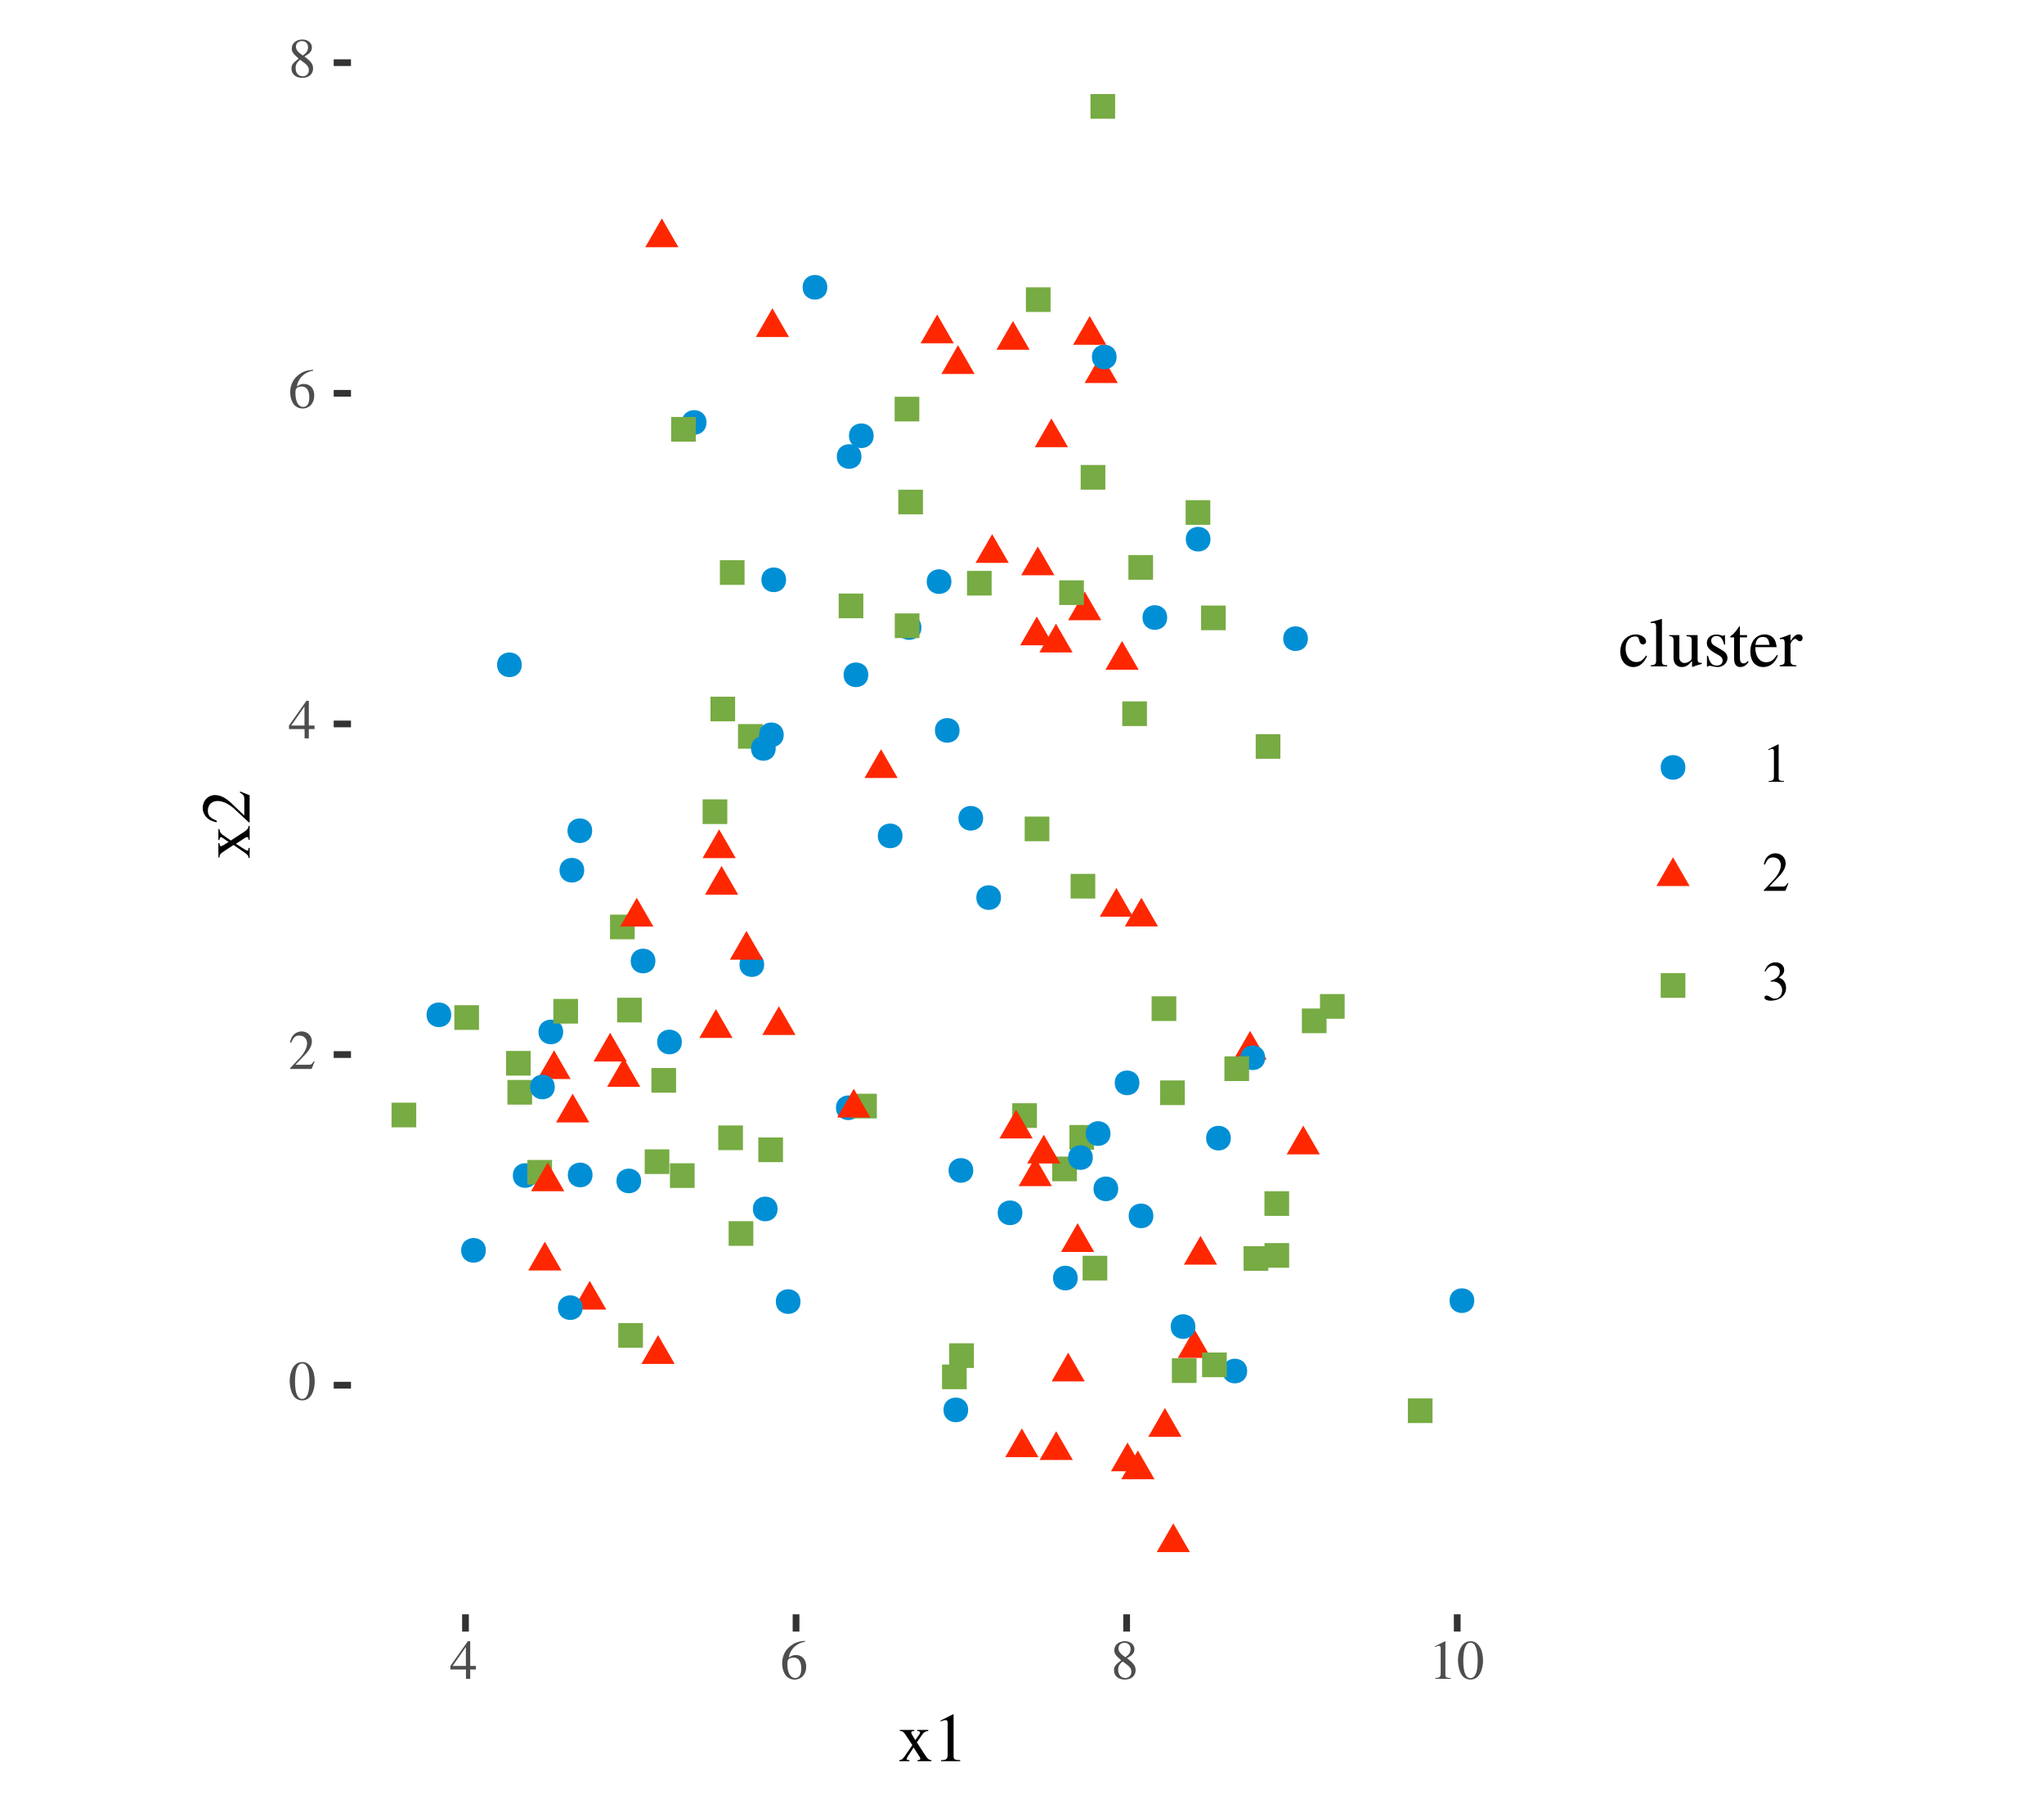 <?xml version="1.0" encoding="UTF-8"?>
<svg xmlns="http://www.w3.org/2000/svg" xmlns:xlink="http://www.w3.org/1999/xlink" width="324pt" height="288pt" viewBox="0 0 324 288" version="1.1">
<defs>
<g>
<symbol overflow="visible" id="glyph0-0">
<path style="stroke:none;" d=""/>
</symbol>
<symbol overflow="visible" id="glyph0-1">
<path style="stroke:none;" d="M 4.188 -2.906 C 4.188 -4.703 3.391 -5.953 2.234 -5.953 C 1.75 -5.953 1.375 -5.797 1.062 -5.484 C 0.547 -5 0.219 -3.984 0.219 -2.953 C 0.219 -2 0.5 -0.969 0.922 -0.469 C 1.234 -0.094 1.688 0.125 2.203 0.125 C 2.641 0.125 3.031 -0.031 3.344 -0.328 C 3.859 -0.812 4.188 -1.844 4.188 -2.906 Z M 3.344 -2.891 C 3.344 -1.047 2.953 -0.109 2.203 -0.109 C 1.438 -0.109 1.062 -1.047 1.062 -2.875 C 1.062 -4.734 1.453 -5.719 2.203 -5.719 C 2.953 -5.719 3.344 -4.719 3.344 -2.891 Z M 3.344 -2.891 "/>
</symbol>
<symbol overflow="visible" id="glyph0-2">
<path style="stroke:none;" d="M 4.172 -1.203 L 4.062 -1.25 C 3.734 -0.75 3.625 -0.672 3.234 -0.672 L 1.125 -0.672 L 2.609 -2.219 C 3.391 -3.031 3.734 -3.703 3.734 -4.391 C 3.734 -5.266 3.016 -5.953 2.109 -5.953 C 1.625 -5.953 1.156 -5.75 0.828 -5.406 C 0.547 -5.109 0.422 -4.828 0.266 -4.203 L 0.453 -4.156 C 0.812 -5.016 1.125 -5.297 1.734 -5.297 C 2.469 -5.297 2.969 -4.797 2.969 -4.062 C 2.969 -3.375 2.562 -2.547 1.828 -1.766 L 0.266 -0.109 L 0.266 0 L 3.688 0 Z M 4.172 -1.203 "/>
</symbol>
<symbol overflow="visible" id="glyph0-3">
<path style="stroke:none;" d="M 4.156 -1.469 L 4.156 -2.031 L 3.25 -2.031 L 3.25 -5.953 L 2.875 -5.953 L 0.109 -2.031 L 0.109 -1.469 L 2.578 -1.469 L 2.578 0 L 3.25 0 L 3.25 -1.469 Z M 2.562 -2.031 L 0.453 -2.031 L 2.562 -5.047 Z M 2.562 -2.031 "/>
</symbol>
<symbol overflow="visible" id="glyph0-4">
<path style="stroke:none;" d="M 4.109 -1.922 C 4.109 -3.047 3.469 -3.766 2.469 -3.766 C 2.078 -3.766 1.891 -3.703 1.344 -3.375 C 1.578 -4.703 2.562 -5.641 3.938 -5.875 L 3.922 -6.016 C 2.922 -5.922 2.406 -5.766 1.766 -5.312 C 0.812 -4.641 0.297 -3.641 0.297 -2.453 C 0.297 -1.688 0.531 -0.922 0.922 -0.469 C 1.25 -0.094 1.719 0.125 2.266 0.125 C 3.359 0.125 4.109 -0.719 4.109 -1.922 Z M 3.328 -1.625 C 3.328 -0.656 2.984 -0.125 2.359 -0.125 C 1.594 -0.125 1.125 -0.953 1.125 -2.312 C 1.125 -2.766 1.188 -3.016 1.359 -3.141 C 1.547 -3.281 1.828 -3.359 2.125 -3.359 C 2.891 -3.359 3.328 -2.734 3.328 -1.625 Z M 3.328 -1.625 "/>
</symbol>
<symbol overflow="visible" id="glyph0-5">
<path style="stroke:none;" d="M 3.922 -1.359 C 3.922 -2.047 3.609 -2.469 2.547 -3.266 C 3.422 -3.734 3.734 -4.094 3.734 -4.703 C 3.734 -5.422 3.094 -5.953 2.219 -5.953 C 1.266 -5.953 0.547 -5.359 0.547 -4.562 C 0.547 -3.984 0.719 -3.734 1.641 -2.922 C 0.688 -2.203 0.5 -1.922 0.5 -1.328 C 0.5 -0.469 1.188 0.125 2.188 0.125 C 3.234 0.125 3.922 -0.453 3.922 -1.359 Z M 3.25 -1.094 C 3.25 -0.516 2.844 -0.125 2.281 -0.125 C 1.609 -0.125 1.156 -0.641 1.156 -1.406 C 1.156 -1.969 1.359 -2.328 1.859 -2.75 L 2.391 -2.359 C 3.031 -1.906 3.25 -1.578 3.25 -1.094 Z M 3.125 -4.703 C 3.125 -4.203 2.875 -3.812 2.375 -3.469 C 2.328 -3.453 2.328 -3.453 2.297 -3.422 C 1.516 -3.938 1.203 -4.344 1.203 -4.828 C 1.203 -5.344 1.594 -5.703 2.141 -5.703 C 2.75 -5.703 3.125 -5.312 3.125 -4.703 Z M 3.125 -4.703 "/>
</symbol>
<symbol overflow="visible" id="glyph0-6">
<path style="stroke:none;" d="M 3.469 0 L 3.469 -0.125 C 2.766 -0.141 2.625 -0.234 2.625 -0.656 L 2.625 -5.922 L 2.562 -5.953 L 0.969 -5.141 L 0.969 -5.016 C 1.078 -5.062 1.172 -5.109 1.219 -5.125 C 1.375 -5.188 1.516 -5.219 1.609 -5.219 C 1.797 -5.219 1.875 -5.078 1.875 -4.797 L 1.875 -0.812 C 1.875 -0.531 1.797 -0.328 1.656 -0.25 C 1.531 -0.172 1.406 -0.141 1.031 -0.125 L 1.031 0 Z M 3.469 0 "/>
</symbol>
<symbol overflow="visible" id="glyph0-7">
<path style="stroke:none;" d="M 3.797 -1.922 C 3.797 -2.375 3.656 -2.781 3.406 -3.062 C 3.234 -3.25 3.062 -3.359 2.672 -3.531 C 3.281 -3.938 3.5 -4.266 3.5 -4.734 C 3.5 -5.453 2.938 -5.953 2.125 -5.953 C 1.688 -5.953 1.297 -5.797 0.984 -5.516 C 0.719 -5.281 0.594 -5.047 0.391 -4.516 L 0.531 -4.484 C 0.891 -5.125 1.281 -5.422 1.844 -5.422 C 2.406 -5.422 2.812 -5.031 2.812 -4.484 C 2.812 -4.156 2.672 -3.844 2.453 -3.625 C 2.188 -3.359 1.938 -3.234 1.344 -3.016 L 1.344 -2.906 C 1.859 -2.906 2.062 -2.891 2.281 -2.812 C 2.828 -2.609 3.172 -2.109 3.172 -1.5 C 3.172 -0.766 2.672 -0.188 2.016 -0.188 C 1.781 -0.188 1.594 -0.25 1.281 -0.469 C 1.016 -0.625 0.859 -0.688 0.719 -0.688 C 0.516 -0.688 0.375 -0.562 0.375 -0.375 C 0.375 -0.078 0.75 0.125 1.375 0.125 C 2.047 0.125 2.75 -0.109 3.156 -0.469 C 3.578 -0.828 3.797 -1.344 3.797 -1.922 Z M 3.797 -1.922 "/>
</symbol>
<symbol overflow="visible" id="glyph1-0">
<path style="stroke:none;" d=""/>
</symbol>
<symbol overflow="visible" id="glyph1-1">
<path style="stroke:none;" d="M 5.266 0 L 5.266 -0.172 C 4.922 -0.172 4.703 -0.344 4.359 -0.828 L 2.953 -2.984 L 3.875 -4.297 C 4.078 -4.594 4.406 -4.781 4.766 -4.781 L 4.766 -4.953 L 3.031 -4.953 L 3.031 -4.781 C 3.359 -4.766 3.469 -4.703 3.469 -4.547 C 3.469 -4.406 3.328 -4.172 3.062 -3.828 C 3 -3.766 2.875 -3.562 2.734 -3.344 L 2.578 -3.562 C 2.266 -4.031 2.062 -4.406 2.062 -4.547 C 2.062 -4.703 2.219 -4.781 2.547 -4.781 L 2.547 -4.953 L 0.266 -4.953 L 0.266 -4.781 L 0.359 -4.781 C 0.688 -4.781 0.875 -4.641 1.203 -4.125 L 2.25 -2.547 L 0.984 -0.719 C 0.656 -0.281 0.547 -0.203 0.188 -0.172 L 0.188 0 L 1.781 0 L 1.781 -0.172 C 1.469 -0.172 1.344 -0.219 1.344 -0.359 C 1.344 -0.422 1.422 -0.594 1.562 -0.812 L 2.438 -2.172 L 3.438 -0.625 C 3.469 -0.562 3.5 -0.5 3.5 -0.422 C 3.5 -0.234 3.422 -0.188 3.062 -0.172 L 3.062 0 Z M 5.266 0 "/>
</symbol>
<symbol overflow="visible" id="glyph1-2">
<path style="stroke:none;" d="M 4.328 0 L 4.328 -0.172 C 3.469 -0.172 3.281 -0.281 3.281 -0.812 L 3.281 -7.406 L 3.203 -7.438 L 1.219 -6.438 L 1.219 -6.281 C 1.359 -6.344 1.469 -6.375 1.516 -6.406 C 1.719 -6.484 1.906 -6.516 2.016 -6.516 C 2.25 -6.516 2.344 -6.359 2.344 -6 L 2.344 -1.016 C 2.344 -0.656 2.25 -0.406 2.078 -0.312 C 1.906 -0.203 1.766 -0.172 1.297 -0.172 L 1.297 0 Z M 4.328 0 "/>
</symbol>
<symbol overflow="visible" id="glyph1-3">
<path style="stroke:none;" d="M 4.531 -1.609 L 4.375 -1.719 C 3.844 -0.953 3.453 -0.688 2.828 -0.688 C 1.812 -0.688 1.125 -1.562 1.125 -2.828 C 1.125 -3.969 1.734 -4.734 2.625 -4.734 C 3.016 -4.734 3.156 -4.625 3.266 -4.219 L 3.328 -3.969 C 3.422 -3.656 3.625 -3.469 3.859 -3.469 C 4.141 -3.469 4.375 -3.672 4.375 -3.922 C 4.375 -4.547 3.609 -5.062 2.688 -5.062 C 2.172 -5.062 1.641 -4.859 1.203 -4.5 C 0.609 -4 0.281 -3.25 0.281 -2.328 C 0.281 -0.906 1.141 0.109 2.359 0.109 C 2.844 0.109 3.25 -0.047 3.625 -0.359 C 3.953 -0.609 4.188 -0.938 4.531 -1.609 Z M 4.531 -1.609 "/>
</symbol>
<symbol overflow="visible" id="glyph1-4">
<path style="stroke:none;" d="M 2.828 0 L 2.828 -0.172 C 2.125 -0.203 2 -0.312 2 -0.922 L 2 -7.484 L 1.953 -7.516 C 1.391 -7.328 0.969 -7.219 0.203 -7.031 L 0.203 -6.859 L 0.281 -6.859 C 0.391 -6.859 0.531 -6.875 0.609 -6.875 C 0.969 -6.875 1.078 -6.719 1.078 -6.203 L 1.078 -0.953 C 1.078 -0.359 0.922 -0.219 0.234 -0.172 L 0.234 0 Z M 2.828 0 "/>
</symbol>
<symbol overflow="visible" id="glyph1-5">
<path style="stroke:none;" d="M 5.266 -0.391 L 5.266 -0.547 L 5.219 -0.547 C 4.703 -0.547 4.594 -0.672 4.594 -1.172 L 4.594 -4.953 L 2.844 -4.953 L 2.844 -4.766 C 3.531 -4.734 3.656 -4.625 3.656 -4.062 L 3.656 -1.484 C 3.656 -1.188 3.609 -1.016 3.469 -0.922 C 3.172 -0.656 2.828 -0.531 2.484 -0.531 C 2.062 -0.531 1.703 -0.906 1.703 -1.359 L 1.703 -4.953 L 0.094 -4.953 L 0.094 -4.797 C 0.625 -4.766 0.781 -4.594 0.781 -4.094 L 0.781 -1.312 C 0.781 -0.453 1.312 0.109 2.109 0.109 C 2.516 0.109 2.953 -0.062 3.25 -0.359 L 3.719 -0.844 L 3.719 0.078 L 3.766 0.094 C 4.312 -0.125 4.703 -0.234 5.266 -0.391 Z M 5.266 -0.391 "/>
</symbol>
<symbol overflow="visible" id="glyph1-6">
<path style="stroke:none;" d="M 3.828 -1.297 C 3.828 -1.844 3.578 -2.219 2.906 -2.609 L 1.719 -3.312 C 1.406 -3.484 1.25 -3.766 1.25 -4.062 C 1.25 -4.516 1.578 -4.812 2.094 -4.812 C 2.719 -4.812 3.047 -4.438 3.297 -3.453 L 3.469 -3.453 L 3.422 -4.953 L 3.297 -4.953 L 3.281 -4.922 C 3.172 -4.844 3.172 -4.844 3.125 -4.844 C 3.062 -4.844 2.953 -4.859 2.828 -4.922 C 2.594 -5 2.344 -5.047 2.078 -5.047 C 1.172 -5.047 0.562 -4.5 0.562 -3.703 C 0.562 -3.078 0.906 -2.656 1.844 -2.109 L 2.484 -1.75 C 2.875 -1.531 3.062 -1.266 3.062 -0.922 C 3.062 -0.438 2.703 -0.125 2.141 -0.125 C 1.391 -0.125 1 -0.547 0.75 -1.672 L 0.578 -1.672 L 0.578 0.047 L 0.719 0.047 C 0.797 -0.062 0.844 -0.094 0.969 -0.094 C 1.094 -0.094 1.203 -0.062 1.469 0 C 1.781 0.062 2.062 0.109 2.281 0.109 C 3.125 0.109 3.828 -0.531 3.828 -1.297 Z M 3.828 -1.297 "/>
</symbol>
<symbol overflow="visible" id="glyph1-7">
<path style="stroke:none;" d="M 3.062 -0.719 L 2.922 -0.844 C 2.688 -0.562 2.516 -0.469 2.266 -0.469 C 1.859 -0.469 1.688 -0.75 1.688 -1.453 L 1.688 -4.594 L 2.812 -4.594 L 2.812 -4.953 L 1.688 -4.953 L 1.688 -6.219 C 1.688 -6.344 1.672 -6.375 1.609 -6.375 C 1.547 -6.266 1.469 -6.156 1.391 -6.062 C 0.984 -5.453 0.609 -5.047 0.328 -4.891 C 0.203 -4.812 0.141 -4.734 0.141 -4.672 C 0.141 -4.641 0.156 -4.625 0.188 -4.594 L 0.766 -4.594 L 0.766 -1.281 C 0.766 -0.359 1.094 0.109 1.734 0.109 C 2.281 0.109 2.703 -0.156 3.062 -0.719 Z M 3.062 -0.719 "/>
</symbol>
<symbol overflow="visible" id="glyph1-8">
<path style="stroke:none;" d="M 4.656 -1.734 L 4.484 -1.797 C 3.953 -0.969 3.484 -0.656 2.781 -0.656 C 2.172 -0.656 1.719 -0.938 1.391 -1.531 C 1.172 -1.953 1.094 -2.344 1.062 -3.047 L 4.453 -3.047 C 4.359 -3.766 4.25 -4.078 3.984 -4.438 C 3.656 -4.828 3.141 -5.062 2.578 -5.062 C 1.203 -5.062 0.281 -3.953 0.281 -2.359 C 0.281 -0.844 1.062 0.109 2.328 0.109 C 3.391 0.109 4.203 -0.531 4.656 -1.734 Z M 3.328 -3.406 L 1.094 -3.406 C 1.203 -4.266 1.578 -4.656 2.25 -4.656 C 2.922 -4.656 3.188 -4.359 3.328 -3.406 Z M 3.328 -3.406 "/>
</symbol>
<symbol overflow="visible" id="glyph1-9">
<path style="stroke:none;" d="M 3.688 -4.484 C 3.688 -4.844 3.453 -5.062 3.078 -5.062 C 2.625 -5.062 2.297 -4.812 1.766 -4.031 L 1.766 -5.031 L 1.703 -5.062 C 1.125 -4.812 0.719 -4.672 0.078 -4.469 L 0.078 -4.297 C 0.234 -4.328 0.328 -4.328 0.469 -4.328 C 0.734 -4.328 0.844 -4.156 0.844 -3.672 L 0.844 -0.922 C 0.844 -0.375 0.766 -0.297 0.062 -0.172 L 0.062 0 L 2.688 0 L 2.688 -0.172 C 1.953 -0.203 1.766 -0.359 1.766 -0.984 L 1.766 -3.469 C 1.766 -3.812 2.234 -4.359 2.531 -4.359 C 2.594 -4.359 2.688 -4.312 2.812 -4.203 C 2.984 -4.047 3.109 -3.984 3.25 -3.984 C 3.516 -3.984 3.688 -4.172 3.688 -4.484 Z M 3.688 -4.484 "/>
</symbol>
<symbol overflow="visible" id="glyph2-0">
<path style="stroke:none;" d=""/>
</symbol>
<symbol overflow="visible" id="glyph2-1">
<path style="stroke:none;" d="M 0 -5.266 L -0.172 -5.266 C -0.172 -4.922 -0.344 -4.703 -0.828 -4.359 L -2.984 -2.953 L -4.297 -3.875 C -4.594 -4.078 -4.781 -4.406 -4.781 -4.766 L -4.953 -4.766 L -4.953 -3.031 L -4.781 -3.031 C -4.766 -3.359 -4.703 -3.469 -4.547 -3.469 C -4.406 -3.469 -4.172 -3.328 -3.828 -3.062 C -3.766 -3 -3.562 -2.875 -3.344 -2.734 L -3.562 -2.578 C -4.031 -2.266 -4.406 -2.062 -4.547 -2.062 C -4.703 -2.062 -4.781 -2.219 -4.781 -2.547 L -4.953 -2.547 L -4.953 -0.266 L -4.781 -0.266 L -4.781 -0.359 C -4.781 -0.688 -4.641 -0.875 -4.125 -1.203 L -2.547 -2.25 L -0.719 -0.984 C -0.281 -0.656 -0.203 -0.547 -0.172 -0.188 L 0 -0.188 L 0 -1.781 L -0.172 -1.781 C -0.172 -1.469 -0.219 -1.344 -0.359 -1.344 C -0.422 -1.344 -0.594 -1.422 -0.812 -1.562 L -2.172 -2.438 L -0.625 -3.438 C -0.562 -3.469 -0.5 -3.5 -0.422 -3.5 C -0.234 -3.5 -0.188 -3.422 -0.172 -3.062 L 0 -3.062 Z M 0 -5.266 "/>
</symbol>
<symbol overflow="visible" id="glyph2-2">
<path style="stroke:none;" d="M -1.5 -5.219 L -1.562 -5.078 C -0.938 -4.672 -0.844 -4.531 -0.844 -4.031 L -0.844 -1.406 L -2.766 -3.25 C -3.797 -4.234 -4.625 -4.656 -5.484 -4.656 C -6.594 -4.656 -7.438 -3.766 -7.438 -2.625 C -7.438 -2.031 -7.188 -1.453 -6.75 -1.047 C -6.375 -0.688 -6.031 -0.531 -5.25 -0.344 L -5.188 -0.578 C -6.266 -1.016 -6.625 -1.406 -6.625 -2.172 C -6.625 -3.094 -6 -3.719 -5.078 -3.719 C -4.219 -3.719 -3.188 -3.219 -2.219 -2.281 L -0.125 -0.328 L 0 -0.328 L 0 -4.625 Z M -1.5 -5.219 "/>
</symbol>
</g>
</defs>
<g id="surface31">
<rect x="0" y="0" width="324" height="288" style="fill:rgb(100%,100%,100%);fill-opacity:1;stroke:none;"/>
<path style=" stroke:none;fill-rule:nonzero;fill:rgb(100%,15.294%,0%);fill-opacity:1;" d="M 123.465 159.473 L 126.098 164.031 L 120.832 164.031 Z M 123.465 159.473 "/>
<path style=" stroke:none;fill-rule:nonzero;fill:rgb(0%,56.078%,83.529%);fill-opacity:1;" d="M 121.129 152.879 C 121.129 155.488 117.219 155.488 117.219 152.879 C 117.219 150.273 121.129 150.273 121.129 152.879 "/>
<path style=" stroke:none;fill-rule:nonzero;fill:rgb(0%,56.078%,83.529%);fill-opacity:1;" d="M 93.867 131.66 C 93.867 134.266 89.957 134.266 89.957 131.66 C 89.957 129.051 93.867 129.051 93.867 131.66 "/>
<path style=" stroke:none;fill-rule:nonzero;fill:rgb(0%,56.078%,83.529%);fill-opacity:1;" d="M 77.012 198.164 C 77.012 200.77 73.102 200.77 73.102 198.164 C 73.102 195.559 77.012 195.559 77.012 198.164 "/>
<path style=" stroke:none;fill-rule:nonzero;fill:rgb(0%,56.078%,83.529%);fill-opacity:1;" d="M 92.605 137.922 C 92.605 140.527 88.695 140.527 88.695 137.922 C 88.695 135.312 92.605 135.312 92.605 137.922 "/>
<path style=" stroke:none;fill-rule:nonzero;fill:rgb(0%,56.078%,83.529%);fill-opacity:1;" d="M 136.422 175.57 C 136.422 178.176 132.512 178.176 132.512 175.57 C 132.512 172.961 136.422 172.961 136.422 175.57 "/>
<path style=" stroke:none;fill-rule:nonzero;fill:rgb(100%,15.294%,0%);fill-opacity:1;" d="M 96.715 163.676 L 99.348 168.238 L 94.082 168.238 Z M 96.715 163.676 "/>
<path style=" stroke:none;fill-rule:nonzero;fill:rgb(100%,15.294%,0%);fill-opacity:1;" d="M 113.484 159.934 L 116.117 164.496 L 110.852 164.496 Z M 113.484 159.934 "/>
<path style=" stroke:none;fill-rule:nonzero;fill:rgb(46.667%,67.059%,26.275%);fill-opacity:1;" d="M 115.5 197.449 L 119.41 197.449 L 119.41 193.539 L 115.5 193.539 Z M 115.5 197.449 "/>
<path style=" stroke:none;fill-rule:nonzero;fill:rgb(100%,15.294%,0%);fill-opacity:1;" d="M 87.828 166.457 L 90.461 171.016 L 85.195 171.016 Z M 87.828 166.457 "/>
<path style=" stroke:none;fill-rule:nonzero;fill:rgb(46.667%,67.059%,26.275%);fill-opacity:1;" d="M 96.695 148.863 L 100.605 148.863 L 100.605 144.957 L 96.695 144.957 Z M 96.695 148.863 "/>
<path style=" stroke:none;fill-rule:nonzero;fill:rgb(100%,15.294%,0%);fill-opacity:1;" d="M 118.324 147.539 L 120.957 152.098 L 115.691 152.098 Z M 118.324 147.539 "/>
<path style=" stroke:none;fill-rule:nonzero;fill:rgb(100%,15.294%,0%);fill-opacity:1;" d="M 114.379 137.238 L 117.012 141.797 L 111.75 141.797 Z M 114.379 137.238 "/>
<path style=" stroke:none;fill-rule:nonzero;fill:rgb(0%,56.078%,83.529%);fill-opacity:1;" d="M 123.254 191.605 C 123.254 194.211 119.344 194.211 119.344 191.605 C 119.344 189 123.254 189 123.254 191.605 "/>
<path style=" stroke:none;fill-rule:nonzero;fill:rgb(0%,56.078%,83.529%);fill-opacity:1;" d="M 82.707 105.363 C 82.707 107.969 78.797 107.969 78.797 105.363 C 78.797 102.754 82.707 102.754 82.707 105.363 "/>
<path style=" stroke:none;fill-rule:nonzero;fill:rgb(0%,56.078%,83.529%);fill-opacity:1;" d="M 101.625 187.164 C 101.625 189.77 97.715 189.77 97.715 187.164 C 97.715 184.559 101.625 184.559 101.625 187.164 "/>
<path style=" stroke:none;fill-rule:nonzero;fill:rgb(46.667%,67.059%,26.275%);fill-opacity:1;" d="M 72.016 163.223 L 75.926 163.223 L 75.926 159.312 L 72.016 159.312 Z M 72.016 163.223 "/>
<path style=" stroke:none;fill-rule:nonzero;fill:rgb(0%,56.078%,83.529%);fill-opacity:1;" d="M 93.922 186.215 C 93.922 188.82 90.012 188.82 90.012 186.215 C 90.012 183.605 93.922 183.605 93.922 186.215 "/>
<path style=" stroke:none;fill-rule:nonzero;fill:rgb(46.667%,67.059%,26.275%);fill-opacity:1;" d="M 102.195 186.066 L 106.102 186.066 L 106.102 182.156 L 102.195 182.156 Z M 102.195 186.066 "/>
<path style=" stroke:none;fill-rule:nonzero;fill:rgb(46.667%,67.059%,26.275%);fill-opacity:1;" d="M 98.004 213.605 L 101.914 213.605 L 101.914 209.695 L 98.004 209.695 Z M 98.004 213.605 "/>
<path style=" stroke:none;fill-rule:nonzero;fill:rgb(46.667%,67.059%,26.275%);fill-opacity:1;" d="M 80.434 175.07 L 84.344 175.07 L 84.344 171.16 L 80.434 171.16 Z M 80.434 175.07 "/>
<path style=" stroke:none;fill-rule:nonzero;fill:rgb(100%,15.294%,0%);fill-opacity:1;" d="M 169.32 214.379 L 171.953 218.938 L 166.691 218.938 Z M 169.32 214.379 "/>
<path style=" stroke:none;fill-rule:nonzero;fill:rgb(46.667%,67.059%,26.275%);fill-opacity:1;" d="M 150.465 216.801 L 154.375 216.801 L 154.375 212.891 L 150.465 212.891 Z M 150.465 216.801 "/>
<path style=" stroke:none;fill-rule:nonzero;fill:rgb(46.667%,67.059%,26.275%);fill-opacity:1;" d="M 135.082 177.254 L 138.992 177.254 L 138.992 173.344 L 135.082 173.344 Z M 135.082 177.254 "/>
<path style=" stroke:none;fill-rule:nonzero;fill:rgb(46.667%,67.059%,26.275%);fill-opacity:1;" d="M 113.855 182.281 L 117.766 182.281 L 117.766 178.371 L 113.855 178.371 Z M 113.855 182.281 "/>
<path style=" stroke:none;fill-rule:nonzero;fill:rgb(100%,15.294%,0%);fill-opacity:1;" d="M 93.477 202.992 L 96.109 207.551 L 90.844 207.551 Z M 93.477 202.992 "/>
<path style=" stroke:none;fill-rule:nonzero;fill:rgb(46.667%,67.059%,26.275%);fill-opacity:1;" d="M 162.426 133.324 L 166.336 133.324 L 166.336 129.414 L 162.426 129.414 Z M 162.426 133.324 "/>
<path style=" stroke:none;fill-rule:nonzero;fill:rgb(100%,15.294%,0%);fill-opacity:1;" d="M 90.773 173.328 L 93.406 177.887 L 88.141 177.887 Z M 90.773 173.328 "/>
<path style=" stroke:none;fill-rule:nonzero;fill:rgb(46.667%,67.059%,26.275%);fill-opacity:1;" d="M 97.824 162.039 L 101.734 162.039 L 101.734 158.129 L 97.824 158.129 Z M 97.824 162.039 "/>
<path style=" stroke:none;fill-rule:nonzero;fill:rgb(46.667%,67.059%,26.275%);fill-opacity:1;" d="M 62.066 178.668 L 65.977 178.668 L 65.977 174.758 L 62.066 174.758 Z M 62.066 178.668 "/>
<path style=" stroke:none;fill-rule:nonzero;fill:rgb(0%,56.078%,83.529%);fill-opacity:1;" d="M 92.352 207.246 C 92.352 209.852 88.441 209.852 88.441 207.246 C 88.441 204.641 92.352 204.641 92.352 207.246 "/>
<path style=" stroke:none;fill-rule:nonzero;fill:rgb(0%,56.078%,83.529%);fill-opacity:1;" d="M 85.203 186.305 C 85.203 188.91 81.293 188.91 81.293 186.305 C 81.293 183.699 85.203 183.699 85.203 186.305 "/>
<path style=" stroke:none;fill-rule:nonzero;fill:rgb(0%,56.078%,83.529%);fill-opacity:1;" d="M 126.887 206.285 C 126.887 208.891 122.977 208.891 122.977 206.285 C 122.977 203.676 126.887 203.676 126.887 206.285 "/>
<path style=" stroke:none;fill-rule:nonzero;fill:rgb(0%,56.078%,83.529%);fill-opacity:1;" d="M 89.27 163.551 C 89.27 166.156 85.359 166.156 85.359 163.551 C 85.359 160.945 89.27 160.945 89.27 163.551 "/>
<path style=" stroke:none;fill-rule:nonzero;fill:rgb(46.667%,67.059%,26.275%);fill-opacity:1;" d="M 80.211 170.473 L 84.117 170.473 L 84.117 166.562 L 80.211 166.562 Z M 80.211 170.473 "/>
<path style=" stroke:none;fill-rule:nonzero;fill:rgb(46.667%,67.059%,26.275%);fill-opacity:1;" d="M 103.258 173.176 L 107.168 173.176 L 107.168 169.266 L 103.258 169.266 Z M 103.258 173.176 "/>
<path style=" stroke:none;fill-rule:nonzero;fill:rgb(100%,15.294%,0%);fill-opacity:1;" d="M 98.863 167.691 L 101.496 172.25 L 96.23 172.25 Z M 98.863 167.691 "/>
<path style=" stroke:none;fill-rule:nonzero;fill:rgb(46.667%,67.059%,26.275%);fill-opacity:1;" d="M 111.375 130.598 L 115.285 130.598 L 115.285 126.688 L 111.375 126.688 Z M 111.375 130.598 "/>
<path style=" stroke:none;fill-rule:nonzero;fill:rgb(0%,56.078%,83.529%);fill-opacity:1;" d="M 71.527 160.836 C 71.527 163.441 67.617 163.441 67.617 160.836 C 67.617 158.227 71.527 158.227 71.527 160.836 "/>
<path style=" stroke:none;fill-rule:nonzero;fill:rgb(46.667%,67.059%,26.275%);fill-opacity:1;" d="M 120.203 184.184 L 124.113 184.184 L 124.113 180.273 L 120.203 180.273 Z M 120.203 184.184 "/>
<path style=" stroke:none;fill-rule:nonzero;fill:rgb(0%,56.078%,83.529%);fill-opacity:1;" d="M 103.887 152.309 C 103.887 154.914 99.977 154.914 99.977 152.309 C 99.977 149.699 103.887 149.699 103.887 152.309 "/>
<path style=" stroke:none;fill-rule:nonzero;fill:rgb(0%,56.078%,83.529%);fill-opacity:1;" d="M 108.078 165.145 C 108.078 167.75 104.168 167.75 104.168 165.145 C 104.168 162.535 108.078 162.535 108.078 165.145 "/>
<path style=" stroke:none;fill-rule:nonzero;fill:rgb(100%,15.294%,0%);fill-opacity:1;" d="M 104.309 211.598 L 106.941 216.16 L 101.676 216.16 Z M 104.309 211.598 "/>
<path style=" stroke:none;fill-rule:nonzero;fill:rgb(100%,15.294%,0%);fill-opacity:1;" d="M 86.367 196.789 L 89 201.352 L 83.734 201.352 Z M 86.367 196.789 "/>
<path style=" stroke:none;fill-rule:nonzero;fill:rgb(46.667%,67.059%,26.275%);fill-opacity:1;" d="M 83.594 187.746 L 87.504 187.746 L 87.504 183.836 L 83.594 183.836 Z M 83.594 187.746 "/>
<path style=" stroke:none;fill-rule:nonzero;fill:rgb(100%,15.294%,0%);fill-opacity:1;" d="M 100.934 142.281 L 103.566 146.844 L 98.301 146.844 Z M 100.934 142.281 "/>
<path style=" stroke:none;fill-rule:nonzero;fill:rgb(100%,15.294%,0%);fill-opacity:1;" d="M 86.812 184.227 L 89.445 188.789 L 84.18 188.789 Z M 86.812 184.227 "/>
<path style=" stroke:none;fill-rule:nonzero;fill:rgb(0%,56.078%,83.529%);fill-opacity:1;" d="M 87.938 172.273 C 87.938 174.879 84.027 174.879 84.027 172.273 C 84.027 169.668 87.938 169.668 87.938 172.273 "/>
<path style=" stroke:none;fill-rule:nonzero;fill:rgb(46.667%,67.059%,26.275%);fill-opacity:1;" d="M 87.715 162.227 L 91.625 162.227 L 91.625 158.316 L 87.715 158.316 Z M 87.715 162.227 "/>
<path style=" stroke:none;fill-rule:nonzero;fill:rgb(100%,15.294%,0%);fill-opacity:1;" d="M 113.996 131.445 L 116.629 136.004 L 111.363 136.004 Z M 113.996 131.445 "/>
<path style=" stroke:none;fill-rule:nonzero;fill:rgb(0%,56.078%,83.529%);fill-opacity:1;" d="M 146.055 99.457 C 146.055 102.066 142.148 102.066 142.148 99.457 C 142.148 96.852 146.055 96.852 146.055 99.457 "/>
<path style=" stroke:none;fill-rule:nonzero;fill:rgb(0%,56.078%,83.529%);fill-opacity:1;" d="M 111.988 66.953 C 111.988 69.559 108.082 69.559 108.082 66.953 C 108.082 64.348 111.988 64.348 111.988 66.953 "/>
<path style=" stroke:none;fill-rule:nonzero;fill:rgb(46.667%,67.059%,26.275%);fill-opacity:1;" d="M 162.617 49.441 L 166.527 49.441 L 166.527 45.535 L 162.617 45.535 Z M 162.617 49.441 "/>
<path style=" stroke:none;fill-rule:nonzero;fill:rgb(100%,15.294%,0%);fill-opacity:1;" d="M 177.859 101.582 L 180.492 106.141 L 175.227 106.141 Z M 177.859 101.582 "/>
<path style=" stroke:none;fill-rule:nonzero;fill:rgb(46.667%,67.059%,26.275%);fill-opacity:1;" d="M 171.301 77.605 L 175.211 77.605 L 175.211 73.695 L 171.301 73.695 Z M 171.301 77.605 "/>
<path style=" stroke:none;fill-rule:nonzero;fill:rgb(46.667%,67.059%,26.275%);fill-opacity:1;" d="M 112.617 114.324 L 116.527 114.324 L 116.527 110.414 L 112.617 110.414 Z M 112.617 114.324 "/>
<path style=" stroke:none;fill-rule:nonzero;fill:rgb(0%,56.078%,83.529%);fill-opacity:1;" d="M 185.012 97.871 C 185.012 100.477 181.102 100.477 181.102 97.871 C 181.102 95.266 185.012 95.266 185.012 97.871 "/>
<path style=" stroke:none;fill-rule:nonzero;fill:rgb(46.667%,67.059%,26.275%);fill-opacity:1;" d="M 116.984 118.66 L 120.895 118.66 L 120.895 114.754 L 116.984 114.754 Z M 116.984 118.66 "/>
<path style=" stroke:none;fill-rule:nonzero;fill:rgb(100%,15.294%,0%);fill-opacity:1;" d="M 171.938 93.742 L 174.57 98.301 L 169.305 98.301 Z M 171.938 93.742 "/>
<path style=" stroke:none;fill-rule:nonzero;fill:rgb(46.667%,67.059%,26.275%);fill-opacity:1;" d="M 132.941 97.984 L 136.848 97.984 L 136.848 94.074 L 132.941 94.074 Z M 132.941 97.984 "/>
<path style=" stroke:none;fill-rule:nonzero;fill:rgb(46.667%,67.059%,26.275%);fill-opacity:1;" d="M 167.898 95.883 L 171.809 95.883 L 171.809 91.973 L 167.898 91.973 Z M 167.898 95.883 "/>
<path style=" stroke:none;fill-rule:nonzero;fill:rgb(100%,15.294%,0%);fill-opacity:1;" d="M 174.559 56.148 L 177.191 60.707 L 171.926 60.707 Z M 174.559 56.148 "/>
<path style=" stroke:none;fill-rule:nonzero;fill:rgb(0%,56.078%,83.529%);fill-opacity:1;" d="M 176.992 56.578 C 176.992 59.184 173.082 59.184 173.082 56.578 C 173.082 53.973 176.992 53.973 176.992 56.578 "/>
<path style=" stroke:none;fill-rule:nonzero;fill:rgb(100%,15.294%,0%);fill-opacity:1;" d="M 148.555 49.844 L 151.188 54.406 L 145.922 54.406 Z M 148.555 49.844 "/>
<path style=" stroke:none;fill-rule:nonzero;fill:rgb(46.667%,67.059%,26.275%);fill-opacity:1;" d="M 187.938 83.18 L 191.848 83.18 L 191.848 79.27 L 187.938 79.27 Z M 187.938 83.18 "/>
<path style=" stroke:none;fill-rule:nonzero;fill:rgb(46.667%,67.059%,26.275%);fill-opacity:1;" d="M 199.047 120.258 L 202.957 120.258 L 202.957 116.352 L 199.047 116.352 Z M 199.047 120.258 "/>
<path style=" stroke:none;fill-rule:nonzero;fill:rgb(0%,56.078%,83.529%);fill-opacity:1;" d="M 152.105 115.758 C 152.105 118.363 148.199 118.363 148.199 115.758 C 148.199 113.152 152.105 113.152 152.105 115.758 "/>
<path style=" stroke:none;fill-rule:nonzero;fill:rgb(100%,15.294%,0%);fill-opacity:1;" d="M 167.387 98.844 L 170.02 103.406 L 164.754 103.406 Z M 167.387 98.844 "/>
<path style=" stroke:none;fill-rule:nonzero;fill:rgb(100%,15.294%,0%);fill-opacity:1;" d="M 160.574 50.875 L 163.207 55.438 L 157.941 55.438 Z M 160.574 50.875 "/>
<path style=" stroke:none;fill-rule:nonzero;fill:rgb(0%,56.078%,83.529%);fill-opacity:1;" d="M 137.633 106.949 C 137.633 109.555 133.723 109.555 133.723 106.949 C 133.723 104.34 137.633 104.34 137.633 106.949 "/>
<path style=" stroke:none;fill-rule:nonzero;fill:rgb(100%,15.294%,0%);fill-opacity:1;" d="M 122.438 48.855 L 125.07 53.414 L 119.805 53.414 Z M 122.438 48.855 "/>
<path style=" stroke:none;fill-rule:nonzero;fill:rgb(0%,56.078%,83.529%);fill-opacity:1;" d="M 207.316 101.219 C 207.316 103.824 203.406 103.824 203.406 101.219 C 203.406 98.613 207.316 98.613 207.316 101.219 "/>
<path style=" stroke:none;fill-rule:nonzero;fill:rgb(46.667%,67.059%,26.275%);fill-opacity:1;" d="M 114.113 92.695 L 118.023 92.695 L 118.023 88.785 L 114.113 88.785 Z M 114.113 92.695 "/>
<path style=" stroke:none;fill-rule:nonzero;fill:rgb(100%,15.294%,0%);fill-opacity:1;" d="M 157.27 84.652 L 159.902 89.211 L 154.637 89.211 Z M 157.27 84.652 "/>
<path style=" stroke:none;fill-rule:nonzero;fill:rgb(0%,56.078%,83.529%);fill-opacity:1;" d="M 143.059 132.477 C 143.059 135.082 139.148 135.082 139.148 132.477 C 139.148 129.871 143.059 129.871 143.059 132.477 "/>
<path style=" stroke:none;fill-rule:nonzero;fill:rgb(46.667%,67.059%,26.275%);fill-opacity:1;" d="M 141.836 101.129 L 145.746 101.129 L 145.746 97.219 L 141.836 97.219 Z M 141.836 101.129 "/>
<path style=" stroke:none;fill-rule:nonzero;fill:rgb(0%,56.078%,83.529%);fill-opacity:1;" d="M 131.137 45.531 C 131.137 48.137 127.23 48.137 127.23 45.531 C 127.23 42.926 131.137 42.926 131.137 45.531 "/>
<path style=" stroke:none;fill-rule:nonzero;fill:rgb(46.667%,67.059%,26.275%);fill-opacity:1;" d="M 106.387 69.992 L 110.297 69.992 L 110.297 66.082 L 106.387 66.082 Z M 106.387 69.992 "/>
<path style=" stroke:none;fill-rule:nonzero;fill:rgb(0%,56.078%,83.529%);fill-opacity:1;" d="M 191.875 85.457 C 191.875 88.062 187.965 88.062 187.965 85.457 C 187.965 82.848 191.875 82.848 191.875 85.457 "/>
<path style=" stroke:none;fill-rule:nonzero;fill:rgb(46.667%,67.059%,26.275%);fill-opacity:1;" d="M 177.895 115.07 L 181.805 115.07 L 181.805 111.16 L 177.895 111.16 Z M 177.895 115.07 "/>
<path style=" stroke:none;fill-rule:nonzero;fill:rgb(100%,15.294%,0%);fill-opacity:1;" d="M 104.91 34.617 L 107.543 39.18 L 102.277 39.18 Z M 104.91 34.617 "/>
<path style=" stroke:none;fill-rule:nonzero;fill:rgb(0%,56.078%,83.529%);fill-opacity:1;" d="M 158.672 142.258 C 158.672 144.863 154.762 144.863 154.762 142.258 C 154.762 139.652 158.672 139.652 158.672 142.258 "/>
<path style=" stroke:none;fill-rule:nonzero;fill:rgb(0%,56.078%,83.529%);fill-opacity:1;" d="M 122.957 118.617 C 122.957 121.223 119.047 121.223 119.047 118.617 C 119.047 116.012 122.957 116.012 122.957 118.617 "/>
<path style=" stroke:none;fill-rule:nonzero;fill:rgb(100%,15.294%,0%);fill-opacity:1;" d="M 151.855 54.703 L 154.488 59.266 L 149.223 59.266 Z M 151.855 54.703 "/>
<path style=" stroke:none;fill-rule:nonzero;fill:rgb(0%,56.078%,83.529%);fill-opacity:1;" d="M 150.809 92.18 C 150.809 94.785 146.898 94.785 146.898 92.18 C 146.898 89.574 150.809 89.574 150.809 92.18 "/>
<path style=" stroke:none;fill-rule:nonzero;fill:rgb(46.667%,67.059%,26.275%);fill-opacity:1;" d="M 178.867 91.879 L 182.773 91.879 L 182.773 87.969 L 178.867 87.969 Z M 178.867 91.879 "/>
<path style=" stroke:none;fill-rule:nonzero;fill:rgb(46.667%,67.059%,26.275%);fill-opacity:1;" d="M 172.852 18.816 L 176.762 18.816 L 176.762 14.906 L 172.852 14.906 Z M 172.852 18.816 "/>
<path style=" stroke:none;fill-rule:nonzero;fill:rgb(100%,15.294%,0%);fill-opacity:1;" d="M 164.504 86.609 L 167.137 91.168 L 161.871 91.168 Z M 164.504 86.609 "/>
<path style=" stroke:none;fill-rule:nonzero;fill:rgb(100%,15.294%,0%);fill-opacity:1;" d="M 139.66 118.746 L 142.293 123.305 L 137.027 123.305 Z M 139.66 118.746 "/>
<path style=" stroke:none;fill-rule:nonzero;fill:rgb(0%,56.078%,83.529%);fill-opacity:1;" d="M 124.605 91.891 C 124.605 94.5 120.695 94.5 120.695 91.891 C 120.695 89.285 124.605 89.285 124.605 91.891 "/>
<path style=" stroke:none;fill-rule:nonzero;fill:rgb(0%,56.078%,83.529%);fill-opacity:1;" d="M 136.551 72.352 C 136.551 74.957 132.645 74.957 132.645 72.352 C 132.645 69.746 136.551 69.746 136.551 72.352 "/>
<path style=" stroke:none;fill-rule:nonzero;fill:rgb(46.667%,67.059%,26.275%);fill-opacity:1;" d="M 153.281 94.387 L 157.188 94.387 L 157.188 90.477 L 153.281 90.477 Z M 153.281 94.387 "/>
<path style=" stroke:none;fill-rule:nonzero;fill:rgb(100%,15.294%,0%);fill-opacity:1;" d="M 166.66 66.316 L 169.293 70.875 L 164.027 70.875 Z M 166.66 66.316 "/>
<path style=" stroke:none;fill-rule:nonzero;fill:rgb(0%,56.078%,83.529%);fill-opacity:1;" d="M 124.23 116.461 C 124.23 119.066 120.32 119.066 120.32 116.461 C 120.32 113.852 124.23 113.852 124.23 116.461 "/>
<path style=" stroke:none;fill-rule:nonzero;fill:rgb(100%,15.294%,0%);fill-opacity:1;" d="M 164.344 97.711 L 166.977 102.27 L 161.711 102.27 Z M 164.344 97.711 "/>
<path style=" stroke:none;fill-rule:nonzero;fill:rgb(46.667%,67.059%,26.275%);fill-opacity:1;" d="M 142.391 81.516 L 146.301 81.516 L 146.301 77.609 L 142.391 77.609 Z M 142.391 81.516 "/>
<path style=" stroke:none;fill-rule:nonzero;fill:rgb(100%,15.294%,0%);fill-opacity:1;" d="M 172.73 50.082 L 175.363 54.645 L 170.098 54.645 Z M 172.73 50.082 "/>
<path style=" stroke:none;fill-rule:nonzero;fill:rgb(46.667%,67.059%,26.275%);fill-opacity:1;" d="M 141.812 66.789 L 145.719 66.789 L 145.719 62.883 L 141.812 62.883 Z M 141.812 66.789 "/>
<path style=" stroke:none;fill-rule:nonzero;fill:rgb(46.667%,67.059%,26.275%);fill-opacity:1;" d="M 190.387 99.879 L 194.297 99.879 L 194.297 95.973 L 190.387 95.973 Z M 190.387 99.879 "/>
<path style=" stroke:none;fill-rule:nonzero;fill:rgb(0%,56.078%,83.529%);fill-opacity:1;" d="M 138.484 69.062 C 138.484 71.668 134.574 71.668 134.574 69.062 C 134.574 66.457 138.484 66.457 138.484 69.062 "/>
<path style=" stroke:none;fill-rule:nonzero;fill:rgb(46.667%,67.059%,26.275%);fill-opacity:1;" d="M 185.758 219.184 L 189.668 219.184 L 189.668 215.273 L 185.758 215.273 Z M 185.758 219.184 "/>
<path style=" stroke:none;fill-rule:nonzero;fill:rgb(100%,15.294%,0%);fill-opacity:1;" d="M 185.984 241.43 L 188.617 245.988 L 183.352 245.988 Z M 185.984 241.43 "/>
<path style=" stroke:none;fill-rule:nonzero;fill:rgb(46.667%,67.059%,26.275%);fill-opacity:1;" d="M 209.234 161.457 L 213.145 161.457 L 213.145 157.547 L 209.234 157.547 Z M 209.234 161.457 "/>
<path style=" stroke:none;fill-rule:nonzero;fill:rgb(0%,56.078%,83.529%);fill-opacity:1;" d="M 233.688 206.137 C 233.688 208.746 229.777 208.746 229.777 206.137 C 229.777 203.531 233.688 203.531 233.688 206.137 "/>
<path style=" stroke:none;fill-rule:nonzero;fill:rgb(0%,56.078%,83.529%);fill-opacity:1;" d="M 180.609 171.617 C 180.609 174.227 176.703 174.227 176.703 171.617 C 176.703 169.012 180.609 169.012 180.609 171.617 "/>
<path style=" stroke:none;fill-rule:nonzero;fill:rgb(46.667%,67.059%,26.275%);fill-opacity:1;" d="M 206.363 163.746 L 210.273 163.746 L 210.273 159.836 L 206.363 159.836 Z M 206.363 163.746 "/>
<path style=" stroke:none;fill-rule:nonzero;fill:rgb(0%,56.078%,83.529%);fill-opacity:1;" d="M 195.098 180.383 C 195.098 182.988 191.188 182.988 191.188 180.383 C 191.188 177.777 195.098 177.777 195.098 180.383 "/>
<path style=" stroke:none;fill-rule:nonzero;fill:rgb(100%,15.294%,0%);fill-opacity:1;" d="M 135.336 172.551 L 137.969 177.113 L 132.703 177.113 Z M 135.336 172.551 "/>
<path style=" stroke:none;fill-rule:nonzero;fill:rgb(46.667%,67.059%,26.275%);fill-opacity:1;" d="M 200.438 200.922 L 204.348 200.922 L 204.348 197.012 L 200.438 197.012 Z M 200.438 200.922 "/>
<path style=" stroke:none;fill-rule:nonzero;fill:rgb(100%,15.294%,0%);fill-opacity:1;" d="M 198.156 163.379 L 200.789 167.938 L 195.523 167.938 Z M 198.156 163.379 "/>
<path style=" stroke:none;fill-rule:nonzero;fill:rgb(46.667%,67.059%,26.275%);fill-opacity:1;" d="M 169.52 182.211 L 173.426 182.211 L 173.426 178.301 L 169.52 178.301 Z M 169.52 182.211 "/>
<path style=" stroke:none;fill-rule:nonzero;fill:rgb(100%,15.294%,0%);fill-opacity:1;" d="M 178.73 228.617 L 181.363 233.176 L 176.098 233.176 Z M 178.73 228.617 "/>
<path style=" stroke:none;fill-rule:nonzero;fill:rgb(46.667%,67.059%,26.275%);fill-opacity:1;" d="M 200.43 192.703 L 204.34 192.703 L 204.34 188.793 L 200.43 188.793 Z M 200.43 192.703 "/>
<path style=" stroke:none;fill-rule:nonzero;fill:rgb(100%,15.294%,0%);fill-opacity:1;" d="M 180.926 142.27 L 183.559 146.828 L 178.293 146.828 Z M 180.926 142.27 "/>
<path style=" stroke:none;fill-rule:nonzero;fill:rgb(46.667%,67.059%,26.275%);fill-opacity:1;" d="M 169.703 142.406 L 173.613 142.406 L 173.613 138.496 L 169.703 138.496 Z M 169.703 142.406 "/>
<path style=" stroke:none;fill-rule:nonzero;fill:rgb(0%,56.078%,83.529%);fill-opacity:1;" d="M 176.023 179.652 C 176.023 182.262 172.113 182.262 172.113 179.652 C 172.113 177.047 176.023 177.047 176.023 179.652 "/>
<path style=" stroke:none;fill-rule:nonzero;fill:rgb(100%,15.294%,0%);fill-opacity:1;" d="M 170.816 193.855 L 173.449 198.414 L 168.184 198.414 Z M 170.816 193.855 "/>
<path style=" stroke:none;fill-rule:nonzero;fill:rgb(0%,56.078%,83.529%);fill-opacity:1;" d="M 153.465 223.449 C 153.465 226.059 149.555 226.059 149.555 223.449 C 149.555 220.844 153.465 220.844 153.465 223.449 "/>
<path style=" stroke:none;fill-rule:nonzero;fill:rgb(100%,15.294%,0%);fill-opacity:1;" d="M 184.652 223.145 L 187.285 227.707 L 182.02 227.707 Z M 184.652 223.145 "/>
<path style=" stroke:none;fill-rule:nonzero;fill:rgb(46.667%,67.059%,26.275%);fill-opacity:1;" d="M 197.125 201.41 L 201.035 201.41 L 201.035 197.504 L 197.125 197.504 Z M 197.125 201.41 "/>
<path style=" stroke:none;fill-rule:nonzero;fill:rgb(46.667%,67.059%,26.275%);fill-opacity:1;" d="M 183.891 175.141 L 187.801 175.141 L 187.801 171.234 L 183.891 171.234 Z M 183.891 175.141 "/>
<path style=" stroke:none;fill-rule:nonzero;fill:rgb(0%,56.078%,83.529%);fill-opacity:1;" d="M 162.059 192.215 C 162.059 194.824 158.148 194.824 158.148 192.215 C 158.148 189.609 162.059 189.609 162.059 192.215 "/>
<path style=" stroke:none;fill-rule:nonzero;fill:rgb(46.667%,67.059%,26.275%);fill-opacity:1;" d="M 166.797 187.215 L 170.707 187.215 L 170.707 183.305 L 166.797 183.305 Z M 166.797 187.215 "/>
<path style=" stroke:none;fill-rule:nonzero;fill:rgb(0%,56.078%,83.529%);fill-opacity:1;" d="M 177.246 188.418 C 177.246 191.027 173.336 191.027 173.336 188.418 C 173.336 185.812 177.246 185.812 177.246 188.418 "/>
<path style=" stroke:none;fill-rule:nonzero;fill:rgb(100%,15.294%,0%);fill-opacity:1;" d="M 189.324 210.652 L 191.957 215.211 L 186.691 215.211 Z M 189.324 210.652 "/>
<path style=" stroke:none;fill-rule:nonzero;fill:rgb(100%,15.294%,0%);fill-opacity:1;" d="M 180.371 229.879 L 183.004 234.438 L 177.738 234.438 Z M 180.371 229.879 "/>
<path style=" stroke:none;fill-rule:nonzero;fill:rgb(46.667%,67.059%,26.275%);fill-opacity:1;" d="M 149.328 220.172 L 153.234 220.172 L 153.234 216.262 L 149.328 216.262 Z M 149.328 220.172 "/>
<path style=" stroke:none;fill-rule:nonzero;fill:rgb(100%,15.294%,0%);fill-opacity:1;" d="M 206.586 178.391 L 209.219 182.949 L 203.953 182.949 Z M 206.586 178.391 "/>
<path style=" stroke:none;fill-rule:nonzero;fill:rgb(0%,56.078%,83.529%);fill-opacity:1;" d="M 197.691 217.293 C 197.691 219.898 193.781 219.898 193.781 217.293 C 193.781 214.684 197.691 214.684 197.691 217.293 "/>
<path style=" stroke:none;fill-rule:nonzero;fill:rgb(0%,56.078%,83.529%);fill-opacity:1;" d="M 154.273 185.496 C 154.273 188.105 150.363 188.105 150.363 185.496 C 150.363 182.891 154.273 182.891 154.273 185.496 "/>
<path style=" stroke:none;fill-rule:nonzero;fill:rgb(0%,56.078%,83.529%);fill-opacity:1;" d="M 200.539 167.641 C 200.539 170.246 196.629 170.246 196.629 167.641 C 196.629 165.035 200.539 165.035 200.539 167.641 "/>
<path style=" stroke:none;fill-rule:nonzero;fill:rgb(46.667%,67.059%,26.275%);fill-opacity:1;" d="M 171.609 202.938 L 175.52 202.938 L 175.52 199.027 L 171.609 199.027 Z M 171.609 202.938 "/>
<path style=" stroke:none;fill-rule:nonzero;fill:rgb(0%,56.078%,83.529%);fill-opacity:1;" d="M 155.84 129.688 C 155.84 132.293 151.93 132.293 151.93 129.688 C 151.93 127.082 155.84 127.082 155.84 129.688 "/>
<path style=" stroke:none;fill-rule:nonzero;fill:rgb(0%,56.078%,83.529%);fill-opacity:1;" d="M 173.223 183.461 C 173.223 186.066 169.316 186.066 169.316 183.461 C 169.316 180.855 173.223 180.855 173.223 183.461 "/>
<path style=" stroke:none;fill-rule:nonzero;fill:rgb(46.667%,67.059%,26.275%);fill-opacity:1;" d="M 160.457 178.758 L 164.367 178.758 L 164.367 174.848 L 160.457 174.848 Z M 160.457 178.758 "/>
<path style=" stroke:none;fill-rule:nonzero;fill:rgb(46.667%,67.059%,26.275%);fill-opacity:1;" d="M 106.199 188.273 L 110.109 188.273 L 110.109 184.363 L 106.199 184.363 Z M 106.199 188.273 "/>
<path style=" stroke:none;fill-rule:nonzero;fill:rgb(46.667%,67.059%,26.275%);fill-opacity:1;" d="M 182.547 161.816 L 186.457 161.816 L 186.457 157.906 L 182.547 157.906 Z M 182.547 161.816 "/>
<path style=" stroke:none;fill-rule:nonzero;fill:rgb(100%,15.294%,0%);fill-opacity:1;" d="M 176.957 140.727 L 179.59 145.285 L 174.324 145.285 Z M 176.957 140.727 "/>
<path style=" stroke:none;fill-rule:nonzero;fill:rgb(0%,56.078%,83.529%);fill-opacity:1;" d="M 182.82 192.703 C 182.82 195.309 178.91 195.309 178.91 192.703 C 178.91 190.098 182.82 190.098 182.82 192.703 "/>
<path style=" stroke:none;fill-rule:nonzero;fill:rgb(100%,15.294%,0%);fill-opacity:1;" d="M 190.293 195.871 L 192.926 200.43 L 187.66 200.43 Z M 190.293 195.871 "/>
<path style=" stroke:none;fill-rule:nonzero;fill:rgb(100%,15.294%,0%);fill-opacity:1;" d="M 161.977 226.383 L 164.609 230.941 L 159.344 230.941 Z M 161.977 226.383 "/>
<path style=" stroke:none;fill-rule:nonzero;fill:rgb(100%,15.294%,0%);fill-opacity:1;" d="M 165.453 179.84 L 168.086 184.398 L 162.82 184.398 Z M 165.453 179.84 "/>
<path style=" stroke:none;fill-rule:nonzero;fill:rgb(46.667%,67.059%,26.275%);fill-opacity:1;" d="M 190.547 218.266 L 194.457 218.266 L 194.457 214.355 L 190.547 214.355 Z M 190.547 218.266 "/>
<path style=" stroke:none;fill-rule:nonzero;fill:rgb(0%,56.078%,83.529%);fill-opacity:1;" d="M 170.828 202.559 C 170.828 205.164 166.918 205.164 166.918 202.559 C 166.918 199.953 170.828 199.953 170.828 202.559 "/>
<path style=" stroke:none;fill-rule:nonzero;fill:rgb(100%,15.294%,0%);fill-opacity:1;" d="M 167.422 226.832 L 170.055 231.391 L 164.789 231.391 Z M 167.422 226.832 "/>
<path style=" stroke:none;fill-rule:nonzero;fill:rgb(100%,15.294%,0%);fill-opacity:1;" d="M 161.062 175.867 L 163.695 180.43 L 158.43 180.43 Z M 161.062 175.867 "/>
<path style=" stroke:none;fill-rule:nonzero;fill:rgb(46.667%,67.059%,26.275%);fill-opacity:1;" d="M 194.086 171.332 L 197.996 171.332 L 197.996 167.422 L 194.086 167.422 Z M 194.086 171.332 "/>
<path style=" stroke:none;fill-rule:nonzero;fill:rgb(46.667%,67.059%,26.275%);fill-opacity:1;" d="M 223.164 225.535 L 227.074 225.535 L 227.074 221.629 L 223.164 221.629 Z M 223.164 225.535 "/>
<path style=" stroke:none;fill-rule:nonzero;fill:rgb(100%,15.294%,0%);fill-opacity:1;" d="M 164.102 183.43 L 166.734 187.988 L 161.469 187.988 Z M 164.102 183.43 "/>
<path style=" stroke:none;fill-rule:nonzero;fill:rgb(0%,56.078%,83.529%);fill-opacity:1;" d="M 189.484 210.246 C 189.484 212.852 185.574 212.852 185.574 210.246 C 185.574 207.641 189.484 207.641 189.484 210.246 "/>
<g style="fill:rgb(30.196%,30.196%,30.196%);fill-opacity:1;">
  <use xlink:href="#glyph0-1" x="45.703" y="221.819"/>
</g>
<g style="fill:rgb(30.196%,30.196%,30.196%);fill-opacity:1;">
  <use xlink:href="#glyph0-2" x="45.703" y="169.417"/>
</g>
<g style="fill:rgb(30.196%,30.196%,30.196%);fill-opacity:1;">
  <use xlink:href="#glyph0-3" x="45.703" y="117.019"/>
</g>
<g style="fill:rgb(30.196%,30.196%,30.196%);fill-opacity:1;">
  <use xlink:href="#glyph0-4" x="45.703" y="64.616"/>
</g>
<g style="fill:rgb(30.196%,30.196%,30.196%);fill-opacity:1;">
  <use xlink:href="#glyph0-5" x="45.703" y="12.214"/>
</g>
<path style="fill:none;stroke-width:1.067;stroke-linecap:butt;stroke-linejoin:round;stroke:rgb(20%,20%,20%);stroke-opacity:1;stroke-miterlimit:10;" d="M 52.895 219.535 L 55.637 219.535 "/>
<path style="fill:none;stroke-width:1.067;stroke-linecap:butt;stroke-linejoin:round;stroke:rgb(20%,20%,20%);stroke-opacity:1;stroke-miterlimit:10;" d="M 52.895 167.133 L 55.637 167.133 "/>
<path style="fill:none;stroke-width:1.067;stroke-linecap:butt;stroke-linejoin:round;stroke:rgb(20%,20%,20%);stroke-opacity:1;stroke-miterlimit:10;" d="M 52.895 114.734 L 55.637 114.734 "/>
<path style="fill:none;stroke-width:1.067;stroke-linecap:butt;stroke-linejoin:round;stroke:rgb(20%,20%,20%);stroke-opacity:1;stroke-miterlimit:10;" d="M 52.895 62.332 L 55.637 62.332 "/>
<path style="fill:none;stroke-width:1.067;stroke-linecap:butt;stroke-linejoin:round;stroke:rgb(20%,20%,20%);stroke-opacity:1;stroke-miterlimit:10;" d="M 52.895 9.93 L 55.637 9.93 "/>
<path style="fill:none;stroke-width:1.067;stroke-linecap:butt;stroke-linejoin:round;stroke:rgb(20%,20%,20%);stroke-opacity:1;stroke-miterlimit:10;" d="M 73.785 258.59 L 73.785 255.848 "/>
<path style="fill:none;stroke-width:1.067;stroke-linecap:butt;stroke-linejoin:round;stroke:rgb(20%,20%,20%);stroke-opacity:1;stroke-miterlimit:10;" d="M 126.184 258.59 L 126.184 255.848 "/>
<path style="fill:none;stroke-width:1.067;stroke-linecap:butt;stroke-linejoin:round;stroke:rgb(20%,20%,20%);stroke-opacity:1;stroke-miterlimit:10;" d="M 178.586 258.59 L 178.586 255.848 "/>
<path style="fill:none;stroke-width:1.067;stroke-linecap:butt;stroke-linejoin:round;stroke:rgb(20%,20%,20%);stroke-opacity:1;stroke-miterlimit:10;" d="M 230.988 258.59 L 230.988 255.848 "/>
<g style="fill:rgb(30.196%,30.196%,30.196%);fill-opacity:1;">
  <use xlink:href="#glyph0-3" x="71.285" y="266.065"/>
</g>
<g style="fill:rgb(30.196%,30.196%,30.196%);fill-opacity:1;">
  <use xlink:href="#glyph0-4" x="123.684" y="266.065"/>
</g>
<g style="fill:rgb(30.196%,30.196%,30.196%);fill-opacity:1;">
  <use xlink:href="#glyph0-5" x="176.086" y="266.065"/>
</g>
<g style="fill:rgb(30.196%,30.196%,30.196%);fill-opacity:1;">
  <use xlink:href="#glyph0-6" x="226.488" y="266.065"/>
  <use xlink:href="#glyph0-1" x="230.889" y="266.065"/>
</g>
<g style="fill:rgb(0%,0%,0%);fill-opacity:1;">
  <use xlink:href="#glyph1-1" x="142.375" y="279.125"/>
  <use xlink:href="#glyph1-2" x="147.875" y="279.125"/>
</g>
<g style="fill:rgb(0%,0%,0%);fill-opacity:1;">
  <use xlink:href="#glyph2-1" x="39.57" y="136.164"/>
  <use xlink:href="#glyph2-2" x="39.57" y="130.664"/>
</g>
<g style="fill:rgb(0%,0%,0%);fill-opacity:1;">
  <use xlink:href="#glyph1-3" x="256.555" y="105.609"/>
  <use xlink:href="#glyph1-4" x="261.438" y="105.609"/>
  <use xlink:href="#glyph1-5" x="264.496" y="105.609"/>
  <use xlink:href="#glyph1-6" x="269.996" y="105.609"/>
  <use xlink:href="#glyph1-7" x="274.11" y="105.609"/>
  <use xlink:href="#glyph1-8" x="277.168" y="105.609"/>
  <use xlink:href="#glyph1-9" x="282.052" y="105.609"/>
</g>
<path style=" stroke:none;fill-rule:nonzero;fill:rgb(0%,56.078%,83.529%);fill-opacity:1;" d="M 267.152 121.625 C 267.152 124.23 263.242 124.23 263.242 121.625 C 263.242 119.02 267.152 119.02 267.152 121.625 "/>
<path style=" stroke:none;fill-rule:nonzero;fill:rgb(100%,15.294%,0%);fill-opacity:1;" d="M 265.195 135.863 L 267.828 140.426 L 262.562 140.426 Z M 265.195 135.863 "/>
<path style=" stroke:none;fill-rule:nonzero;fill:rgb(46.667%,67.059%,26.275%);fill-opacity:1;" d="M 263.242 158.141 L 267.152 158.141 L 267.152 154.23 L 263.242 154.23 Z M 263.242 158.141 "/>
<g style="fill:rgb(0%,0%,0%);fill-opacity:1;">
  <use xlink:href="#glyph0-6" x="279.316" y="123.909"/>
</g>
<g style="fill:rgb(0%,0%,0%);fill-opacity:1;">
  <use xlink:href="#glyph0-2" x="279.316" y="141.187"/>
</g>
<g style="fill:rgb(0%,0%,0%);fill-opacity:1;">
  <use xlink:href="#glyph0-7" x="279.316" y="158.468"/>
</g>
</g>
</svg>
